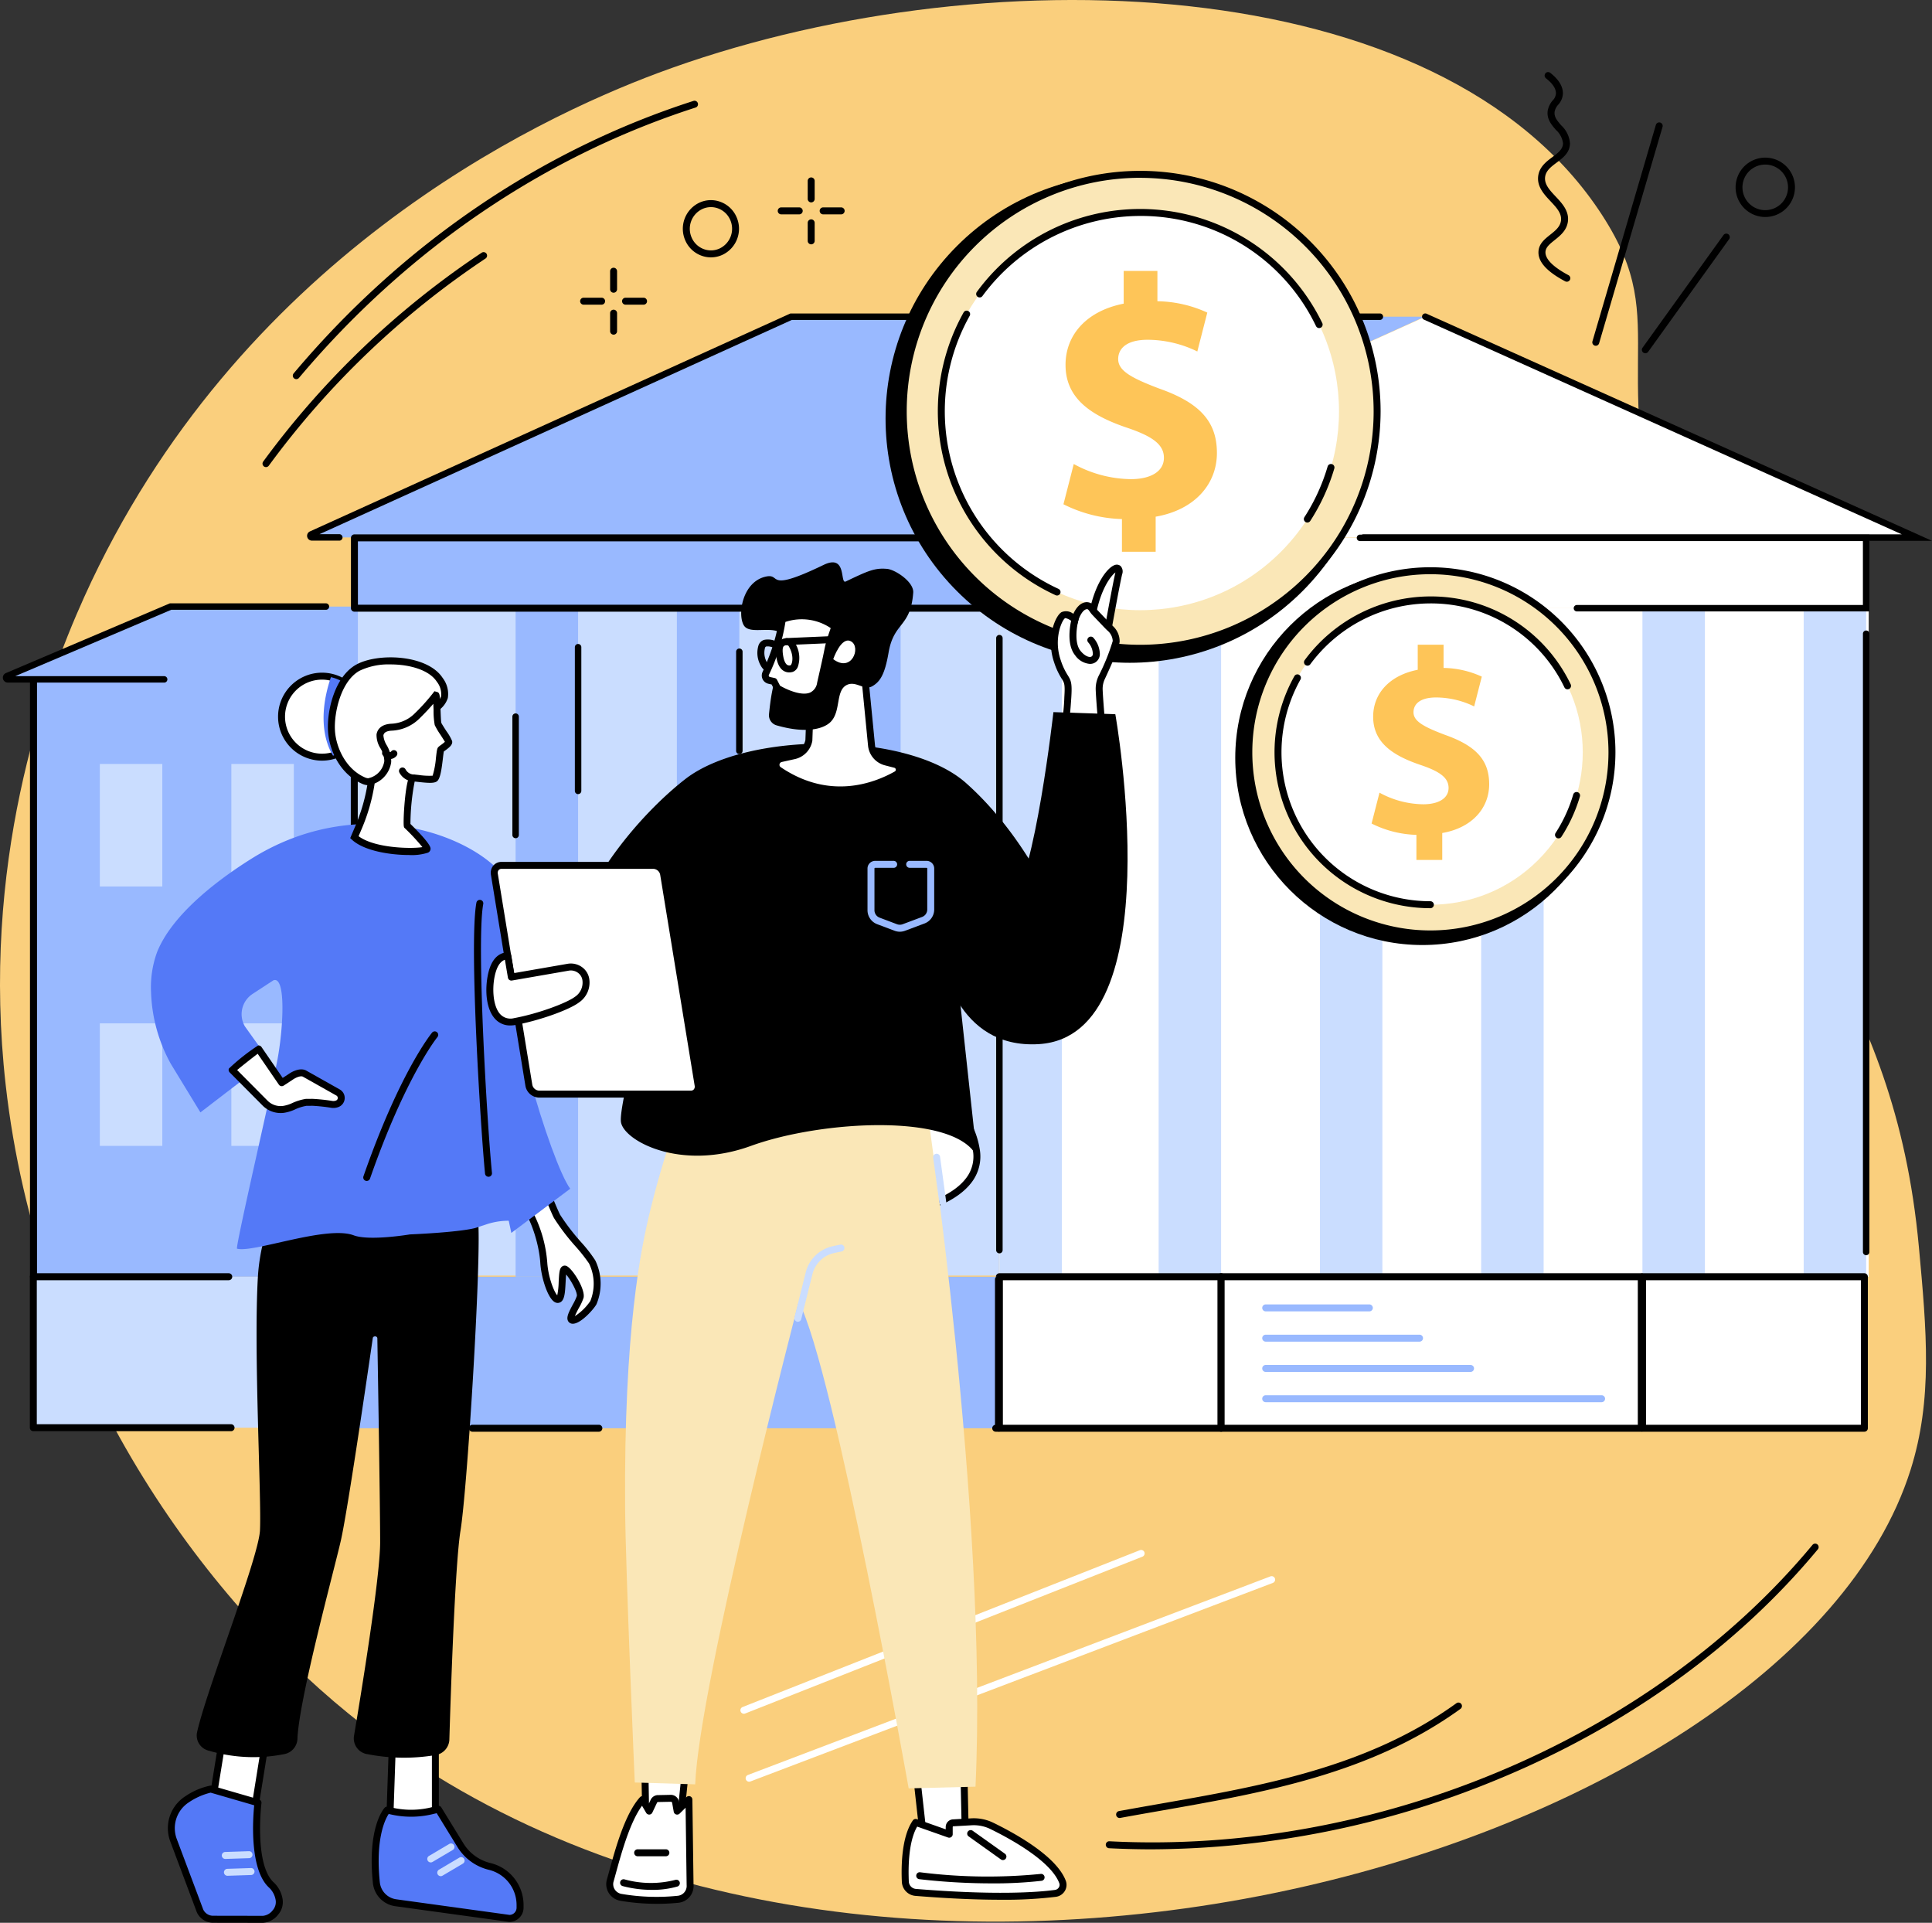 <svg xmlns="http://www.w3.org/2000/svg" width="393.208" height="391.279" viewBox="0 0 393.208 391.279">
  <rect x="0" y="0" width="393.208" height="391.279" fill="#333333" stroke="none"/>
  <g id="Retirement" transform="translate(-1335.421 -187.219)">
    <path id="Trazado_50664" data-name="Trazado 50664" d="M1352.573,308.686c-8.483,18.756-21.039,54.666-15.992,99.329,6.475,57.3,38.531,102.481,69.712,127.867,103.47,84.24,292.885,29.819,317.968-49.534,4.551-14.4,3.271-28.281,1.7-45.367-5.007-54.339-31.382-70.491-49.12-128.188-16.142-52.508-.227-58.416-15.322-81.76-32.745-50.638-127.264-53.19-192.3-28.913C1444.232,211.446,1383.613,240.05,1352.573,308.686Z" fill="#facf7d"/>
    <g id="Grupo_19673" data-name="Grupo 19673" transform="translate(1336 251.009)">
      <path id="Trazado_50665" data-name="Trazado 50665" d="M1349.838,585.315h78.025V449.249h-15.384l-62.641,14.5Z" transform="translate(-1343.609 -389.289)" fill="#99b9ff"/>
      <g id="Grupo_19662" data-name="Grupo 19662" transform="translate(70.814 73.748)">
        <path id="Trazado_50666" data-name="Trazado 50666" d="M1488.091,601.508v0Z" transform="translate(-1487.383 -479.235)" fill="#99b9ff"/>
        <path id="Trazado_50667" data-name="Trazado 50667" d="M1487.3,601.424a.708.708,0,0,1-.708-.708V479.151a.708.708,0,1,1,1.417,0V600.716A.708.708,0,0,1,1487.3,601.424Z" transform="translate(-1486.591 -478.443)"/>
      </g>
      <g id="Grupo_19663" data-name="Grupo 19663" transform="translate(5.522 73.748)">
        <path id="Trazado_50668" data-name="Trazado 50668" d="M1349.839,479.943v0Z" transform="translate(-1349.131 -479.235)" fill="#99b9ff"/>
        <path id="Trazado_50669" data-name="Trazado 50669" d="M1349.047,601.424a.708.708,0,0,1-.708-.708V479.151a.708.708,0,1,1,1.417,0V600.716A.708.708,0,0,1,1349.047,601.424Z" transform="translate(-1348.339 -478.443)"/>
      </g>
      <path id="Trazado_50670" data-name="Trazado 50670" d="M1349.1,601.533a.658.658,0,0,1-.658-.658V479.328a.658.658,0,1,1,1.316,0V600.875A.658.658,0,0,1,1349.1,601.533Z" transform="translate(-1342.873 -404.815)"/>
      <rect id="Rectángulo_4856" data-name="Rectángulo 4856" width="176.922" height="136.065" transform="translate(202.822 59.956)" fill="#fff"/>
      <path id="Trazado_50671" data-name="Trazado 50671" d="M1409.232,463.389h-70.968a.336.336,0,0,1-.131-.645l33.324-14.169,37.774,0Z" transform="translate(-1337.323 -388.932)" fill="#99b9ff"/>
      <path id="Trazado_50672" data-name="Trazado 50672" d="M1369.476,463.311h-31.82a1.007,1.007,0,0,1-.394-1.934l33.386-14.195h.134l31.618,0a.658.658,0,0,1,0,1.316l-31.484,0L1339.171,462h30.305a.658.658,0,1,1,0,1.316Z" transform="translate(-1336.647 -388.197)"/>
      <path id="Trazado_50673" data-name="Trazado 50673" d="M1567.269,323.681h128.94l-99.025,44.911h-127.14a.389.389,0,0,1-.161-.743Z" transform="translate(-1406.839 -323.023)" fill="#99b9ff"/>
      <path id="Trazado_50674" data-name="Trazado 50674" d="M1474.319,368.515h-5.572a.982.982,0,0,1-.406-1.877l97.788-44.35H1686.1a.658.658,0,1,1,0,1.316H1566.414L1470.291,367.2h4.028a.658.658,0,0,1,0,1.316Z" transform="translate(-1405.841 -322.288)"/>
      <path id="Trazado_50675" data-name="Trazado 50675" d="M1739.141,368.63h199.471l-100.044-44.945Z" transform="translate(-1549.054 -323.026)" fill="#fff"/>
      <rect id="Rectángulo_4857" data-name="Rectángulo 4857" width="130.51" height="135.966" transform="translate(72.257 59.812)" fill="#caddff"/>
      <g id="Grupo_19664" data-name="Grupo 19664" transform="translate(202.822 59.956)">
        <rect id="Rectángulo_4858" data-name="Rectángulo 4858" width="12.715" height="136.065" transform="translate(130.873)" fill="#caddff"/>
        <rect id="Rectángulo_4859" data-name="Rectángulo 4859" width="12.715" height="136.065" transform="translate(98.052)" fill="#caddff"/>
        <rect id="Rectángulo_4860" data-name="Rectángulo 4860" width="12.715" height="136.065" transform="translate(65.232)" fill="#caddff"/>
        <rect id="Rectángulo_4861" data-name="Rectángulo 4861" width="12.715" height="136.065" transform="translate(32.411)" fill="#caddff"/>
        <rect id="Rectángulo_4862" data-name="Rectángulo 4862" width="12.715" height="136.065" fill="#caddff"/>
        <rect id="Rectángulo_4863" data-name="Rectángulo 4863" width="12.715" height="136.065" transform="translate(163.693)" fill="#caddff"/>
      </g>
      <g id="Grupo_19665" data-name="Grupo 19665" transform="translate(104.361 59.956)">
        <rect id="Rectángulo_4864" data-name="Rectángulo 4864" width="12.715" height="136.065" transform="translate(65.641)" fill="#99b9ff"/>
        <rect id="Rectángulo_4865" data-name="Rectángulo 4865" width="12.715" height="136.065" transform="translate(32.821)" fill="#99b9ff"/>
        <rect id="Rectángulo_4866" data-name="Rectángulo 4866" width="12.715" height="136.065" fill="#99b9ff"/>
      </g>
      <g id="Grupo_19666" data-name="Grupo 19666" transform="translate(70.847 44.955)">
        <rect id="Rectángulo_4867" data-name="Rectángulo 4867" width="131.211" height="14.315" transform="translate(131.919 15.023) rotate(180)" fill="#99b9ff"/>
        <path id="Trazado_50676" data-name="Trazado 50676" d="M1618.58,433.207h-131.21a.708.708,0,0,1-.708-.708V418.184a.708.708,0,0,1,.708-.708h131.21a.709.709,0,0,1,.708.708V432.5A.709.709,0,0,1,1618.58,433.207Zm-130.5-1.417h129.793v-12.9H1488.078Z" transform="translate(-1486.661 -417.476)"/>
      </g>
      <g id="Grupo_19667" data-name="Grupo 19667" transform="translate(202.114 195.312)">
        <rect id="Rectángulo_4868" data-name="Rectángulo 4868" width="45.126" height="30.829" transform="translate(45.835 31.538) rotate(180)" fill="#fff"/>
        <path id="Trazado_50677" data-name="Trazado 50677" d="M1810.442,768.092h-45.126a.709.709,0,0,1-.708-.708v-30.83a.709.709,0,0,1,.708-.708h45.126a.709.709,0,0,1,.708.708v30.83A.709.709,0,0,1,1810.442,768.092Zm-44.418-1.417h43.709V737.263h-43.709Z" transform="translate(-1764.607 -735.846)"/>
      </g>
      <rect id="Rectángulo_4869" data-name="Rectángulo 4869" width="65.394" height="30.722" transform="translate(6.205 196.021)" fill="#caddff"/>
      <rect id="Rectángulo_4870" data-name="Rectángulo 4870" width="176.464" height="14.315" transform="translate(379.231 59.978) rotate(180)" fill="#fff"/>
      <g id="Grupo_19668" data-name="Grupo 19668" transform="translate(333.008 195.312)">
        <rect id="Rectángulo_4871" data-name="Rectángulo 4871" width="45.148" height="30.829" transform="translate(45.856 31.538) rotate(180)" fill="#fff"/>
        <path id="Trazado_50678" data-name="Trazado 50678" d="M2087.621,768.092h-45.148a.708.708,0,0,1-.708-.708v-30.83a.708.708,0,0,1,.708-.708h45.148a.709.709,0,0,1,.708.708v30.83A.709.709,0,0,1,2087.621,768.092Zm-44.439-1.417h43.731V737.263h-43.731Z" transform="translate(-2041.765 -735.846)"/>
      </g>
      <g id="Grupo_19669" data-name="Grupo 19669" transform="translate(247.24 195.312)">
        <rect id="Rectángulo_4872" data-name="Rectángulo 4872" width="85.511" height="30.829" transform="translate(86.22 31.538) rotate(180)" fill="#fff"/>
        <path id="Trazado_50679" data-name="Trazado 50679" d="M1946.378,768.092h-85.512a.709.709,0,0,1-.708-.708v-30.83a.709.709,0,0,1,.708-.708h85.512a.709.709,0,0,1,.708.708v30.83A.709.709,0,0,1,1946.378,768.092Zm-84.8-1.417h84.095V737.263h-84.095Z" transform="translate(-1860.158 -735.846)"/>
      </g>
      <g id="Grupo_19670" data-name="Grupo 19670" transform="translate(19.74 91.674)">
        <rect id="Rectángulo_4873" data-name="Rectángulo 4873" width="12.715" height="24.933" transform="translate(26.768)" fill="#caddff"/>
        <rect id="Rectángulo_4874" data-name="Rectángulo 4874" width="12.715" height="24.933" transform="translate(26.768 52.782)" fill="#caddff"/>
        <rect id="Rectángulo_4875" data-name="Rectángulo 4875" width="12.715" height="24.933" fill="#caddff"/>
        <rect id="Rectángulo_4876" data-name="Rectángulo 4876" width="12.715" height="24.933" transform="translate(0 52.782)" fill="#caddff"/>
      </g>
      <rect id="Rectángulo_4877" data-name="Rectángulo 4877" width="131.184" height="30.829" transform="translate(71.449 196.021)" fill="#99b9ff"/>
      <g id="Grupo_19671" data-name="Grupo 19671" transform="translate(256.314 201.651)">
        <path id="Trazado_50680" data-name="Trazado 50680" d="M1901.173,750.684h-21.093a.708.708,0,0,1,0-1.417h21.093a.708.708,0,1,1,0,1.417Z" transform="translate(-1879.371 -749.267)" fill="#99b9ff"/>
        <path id="Trazado_50681" data-name="Trazado 50681" d="M1911.387,763.729h-31.308a.708.708,0,0,1,0-1.417h31.308a.708.708,0,0,1,0,1.417Z" transform="translate(-1879.371 -756.151)" fill="#99b9ff"/>
        <path id="Trazado_50682" data-name="Trazado 50682" d="M1921.769,776.774h-41.69a.708.708,0,0,1,0-1.417h41.69a.708.708,0,1,1,0,1.417Z" transform="translate(-1879.371 -763.035)" fill="#99b9ff"/>
        <path id="Trazado_50683" data-name="Trazado 50683" d="M1948.44,789.819h-68.361a.708.708,0,0,1,0-1.417h68.361a.708.708,0,0,1,0,1.417Z" transform="translate(-1879.371 -769.92)" fill="#99b9ff"/>
      </g>
      <g id="Grupo_19672" data-name="Grupo 19672" transform="translate(103.703 64.515)">
        <path id="Trazado_50684" data-name="Trazado 50684" d="M1653.306,488.134a.658.658,0,0,1-.658-.658V467.31a.658.658,0,0,1,1.316,0v20.166A.658.658,0,0,1,1653.306,488.134Z" transform="translate(-1607.112 -462.988)"/>
        <path id="Trazado_50685" data-name="Trazado 50685" d="M1583.811,495.249a.658.658,0,0,1-.658-.658v-29.24a.658.658,0,0,1,1.316,0v29.24A.658.658,0,0,1,1583.811,495.249Z" transform="translate(-1570.438 -461.954)"/>
        <path id="Trazado_50686" data-name="Trazado 50686" d="M1556.888,520.013a.658.658,0,0,1-.658-.658V495.273a.658.658,0,1,1,1.316,0v24.082A.658.658,0,0,1,1556.888,520.013Z" transform="translate(-1556.23 -477.745)"/>
        <path id="Trazado_50687" data-name="Trazado 50687" d="M1765.372,586.643a.658.658,0,0,1-.658-.658V461.451a.658.658,0,0,1,1.316,0V585.985A.658.658,0,0,1,1765.372,586.643Z" transform="translate(-1666.253 -459.896)"/>
        <path id="Trazado_50688" data-name="Trazado 50688" d="M2138.9,586.017a.658.658,0,0,1-.658-.658V459.552a.658.658,0,1,1,1.316,0V585.359A.658.658,0,0,1,2138.9,586.017Z" transform="translate(-1863.374 -458.894)"/>
      </g>
      <path id="Trazado_50689" data-name="Trazado 50689" d="M1389.239,767.985h-40.244a.708.708,0,0,1-.708-.708V736.554a.708.708,0,0,1,.708-.708h39.772a.708.708,0,0,1,0,1.417H1349.7v29.305h39.536a.708.708,0,0,1,0,1.417Z" transform="translate(-1342.789 -540.534)"/>
      <path id="Trazado_50690" data-name="Trazado 50690" d="M1764.278,768.7h-.57a.708.708,0,0,1-.139-1.4v-29.59a.708.708,0,1,1,1.417,0v30.285A.709.709,0,0,1,1764.278,768.7Z" transform="translate(-1561.645 -541.143)"/>
      <path id="Trazado_50691" data-name="Trazado 50691" d="M1563.947,802.542h-25.739a.708.708,0,1,1,0-1.417h25.739a.708.708,0,1,1,0,1.417Z" transform="translate(-1442.643 -574.983)"/>
      <path id="Trazado_50692" data-name="Trazado 50692" d="M2037.975,368.553h-115.71a.658.658,0,1,1,0-1.317h109.569l-97.243-43.686a.658.658,0,1,1,.539-1.2Z" transform="translate(-1645.346 -322.29)"/>
      <path id="Trazado_50693" data-name="Trazado 50693" d="M2024.443,433.213h-59.521a.658.658,0,1,1,0-1.316h58.2v-13H1920.764a.658.658,0,1,1,0-1.316h103.678Z" transform="translate(-1644.554 -372.577)"/>
    </g>
    <g id="Grupo_19677" data-name="Grupo 19677" transform="translate(1495.068 202.115)">
      <g id="Grupo_19674" data-name="Grupo 19674" transform="translate(0 0)">
        <circle id="Elipse_1103" data-name="Elipse 1103" cx="49.696" cy="49.696" r="49.696" transform="translate(0 70.281) rotate(-45)"/>
      </g>
      <g id="Grupo_19675" data-name="Grupo 19675" transform="translate(19.668 16.068)">
        <circle id="Elipse_1104" data-name="Elipse 1104" cx="48.221" cy="48.221" r="48.221" transform="matrix(0.099, -0.995, 0.995, 0.099, 0, 95.973)" fill="#fae7b7"/>
        <path id="Trazado_50694" data-name="Trazado 50694" d="M1772.1,358.7a48.929,48.929,0,1,1,48.93-48.929A48.985,48.985,0,0,1,1772.1,358.7Zm0-96.442a47.513,47.513,0,1,0,47.513,47.513A47.567,47.567,0,0,0,1772.1,262.263Z" transform="translate(-1719.361 -257.038)"/>
      </g>
      <circle id="Elipse_1105" data-name="Elipse 1105" cx="40.467" cy="40.467" r="40.467" transform="translate(15.177 68.806) rotate(-45)" fill="#fff"/>
      <path id="Trazado_50695" data-name="Trazado 50695" d="M1898.019,399.074a.708.708,0,0,1-.594-1.093,39.571,39.571,0,0,0,4.72-10.294.709.709,0,1,1,1.36.4,40.989,40.989,0,0,1-4.89,10.663A.706.706,0,0,1,1898.019,399.074Z" transform="translate(-1791.592 -307.638)"/>
      <path id="Trazado_50696" data-name="Trazado 50696" d="M1825.916,301.5a.708.708,0,0,1-.637-.4,39.506,39.506,0,0,0-35.788-22.417,39.929,39.929,0,0,0-32.085,16.275.709.709,0,1,1-1.143-.838,41.186,41.186,0,0,1,70.29,6.362.709.709,0,0,1-.637,1.018Z" transform="translate(-1717.085 -249.634)"/>
      <path id="Trazado_50697" data-name="Trazado 50697" d="M1763.847,379.04a.711.711,0,0,1-.3-.065,41.2,41.2,0,0,1-18.719-57.542.708.708,0,0,1,1.235.693,39.788,39.788,0,0,0,18.076,55.562.709.709,0,0,1-.3,1.352Z" transform="translate(-1708.357 -272.752)"/>
      <g id="Grupo_19676" data-name="Grupo 19676" transform="translate(56.79 40.235)">
        <path id="Trazado_50698" data-name="Trazado 50698" d="M1805.612,361.1v-6.652a28.177,28.177,0,0,1-11.905-3.011l2.1-8.193a24.729,24.729,0,0,0,11.625,3.081c3.991,0,6.723-1.541,6.723-4.342,0-2.661-2.241-4.342-7.423-6.092-7.493-2.521-12.6-6.022-12.6-12.815,0-6.163,4.342-10.995,11.835-12.465v-6.652h6.863v6.162a25.217,25.217,0,0,1,10.154,2.311l-2.031,7.913a23.224,23.224,0,0,0-10.084-2.381c-4.552,0-6.022,1.961-6.022,3.922,0,2.311,2.451,3.781,8.4,6.022,8.333,2.941,11.695,6.793,11.695,13.1,0,6.233-4.412,11.555-12.465,12.955V361.1Z" transform="translate(-1793.707 -303.953)" fill="#fec558"/>
      </g>
    </g>
    <g id="Grupo_19681" data-name="Grupo 19681" transform="translate(1582.681 296.457)">
      <g id="Grupo_19678" data-name="Grupo 19678" transform="translate(4.144 6.903)">
        <circle id="Elipse_1106" data-name="Elipse 1106" cx="38.084" cy="38.084" r="38.084"/>
      </g>
      <g id="Grupo_19679" data-name="Grupo 19679" transform="translate(6.195 6.195)">
        <circle id="Elipse_1107" data-name="Elipse 1107" cx="36.954" cy="36.954" r="36.954" transform="translate(0.708 0.708)" fill="#fae7b7"/>
        <path id="Trazado_50699" data-name="Trazado 50699" d="M1909.753,506.962a37.662,37.662,0,1,1,37.662-37.662A37.7,37.7,0,0,1,1909.753,506.962Zm0-73.907A36.245,36.245,0,1,0,1946,469.3,36.286,36.286,0,0,0,1909.753,433.055Z" transform="translate(-1872.091 -431.638)"/>
      </g>
      <circle id="Elipse_1108" data-name="Elipse 1108" cx="31.012" cy="31.012" r="31.012" transform="translate(0 43.857) rotate(-45)" fill="#fff"/>
      <path id="Trazado_50700" data-name="Trazado 50700" d="M2006.25,537.9a.709.709,0,0,1-.594-1.093,30.138,30.138,0,0,0,3.6-7.846.709.709,0,0,1,1.36.4,31.54,31.54,0,0,1-3.767,8.214A.707.707,0,0,1,2006.25,537.9Z" transform="translate(-1936.321 -476.534)"/>
      <path id="Trazado_50701" data-name="Trazado 50701" d="M1950.995,463.121a.708.708,0,0,1-.637-.4,30.11,30.11,0,0,0-27.276-17.085,30.433,30.433,0,0,0-24.454,12.4.709.709,0,0,1-1.143-.838,31.857,31.857,0,0,1,25.6-12.983,31.517,31.517,0,0,1,28.551,17.884.708.708,0,0,1-.637,1.018Z" transform="translate(-1879.224 -432.083)"/>
      <path id="Trazado_50702" data-name="Trazado 50702" d="M1916.392,525.376a31.728,31.728,0,0,1-27.679-47.223.708.708,0,1,1,1.235.693,30.312,30.312,0,0,0,26.444,45.113.708.708,0,0,1,0,1.417Z" transform="translate(-1872.535 -449.799)"/>
      <g id="Grupo_19680" data-name="Grupo 19680" transform="translate(31.89 21.962)">
        <path id="Trazado_50703" data-name="Trazado 50703" d="M1935.62,508.814v-5.1a21.587,21.587,0,0,1-9.123-2.308l1.609-6.278a18.954,18.954,0,0,0,8.908,2.361c3.059,0,5.152-1.181,5.152-3.327,0-2.039-1.717-3.327-5.688-4.669-5.742-1.932-9.66-4.615-9.66-9.82,0-4.723,3.328-8.425,9.07-9.552v-5.1h5.259v4.722a19.325,19.325,0,0,1,7.782,1.771l-1.557,6.064a17.8,17.8,0,0,0-7.728-1.824c-3.488,0-4.615,1.5-4.615,3.005,0,1.771,1.878,2.9,6.44,4.615,6.386,2.254,8.962,5.206,8.962,10.035,0,4.776-3.381,8.855-9.552,9.928v5.474Z" transform="translate(-1926.497 -465.023)" fill="#fec558"/>
      </g>
    </g>
    <g id="Grupo_19703" data-name="Grupo 19703" transform="translate(1366.154 320.989)">
      <g id="Grupo_19683" data-name="Grupo 19683" transform="translate(62.624 53.005)">
        <g id="Grupo_19682" data-name="Grupo 19682" transform="translate(13.217 55.824)">
          <path id="Trazado_50704" data-name="Trazado 50704" d="M1575.817,715.89c-.7-1.392-5.865-6.824-7.144-9.263-.334-.638-.994-2.2-1.839-4.226-1.438.956-2.862,1.9-4.254,2.853,1.16,1.365,3.1,6.3,3.392,10.811.239,3.655,2,8.015,3.049,7.4s.348-6.534,1.307-6.1,3.4,4.356,3.049,5.663-2.614,4.356-1.655,4.7,3.765-2.45,4.356-3.572A10.06,10.06,0,0,0,1575.817,715.89Z" transform="translate(-1561.873 -701.693)" fill="#fff"/>
          <path id="Trazado_50705" data-name="Trazado 50705" d="M1571.087,727.678a1.161,1.161,0,0,1-.4-.067,1.035,1.035,0,0,1-.622-.609c-.28-.733.207-1.707,1.024-3.236a10.865,10.865,0,0,0,.81-1.708c.194-.728-1.23-3.327-2.167-4.4-.053.468-.084,1.1-.109,1.574-.112,2.2-.221,3.579-1.039,4.056a1.162,1.162,0,0,1-1.151,0c-1.425-.758-2.762-4.907-2.962-7.971-.281-4.3-2.127-9.105-3.225-10.4a.708.708,0,0,1,.138-1.042c1.184-.815,2.415-1.632,3.606-2.422l.657-.437a.709.709,0,0,1,1.046.317c.729,1.751,1.47,3.516,1.812,4.17a44.811,44.811,0,0,0,4.268,5.57,29.111,29.111,0,0,1,2.881,3.7h0a10.836,10.836,0,0,1,.255,8.924C1575.439,724.6,1572.775,727.678,1571.087,727.678Zm-1.647-11.83a.939.939,0,0,1,.389.086c1.243.565,3.886,4.82,3.44,6.49a11.083,11.083,0,0,1-.929,2.011,17.532,17.532,0,0,0-.83,1.692,10.924,10.924,0,0,0,3.149-3.083,9.423,9.423,0,0,0-.267-7.628h0a33.794,33.794,0,0,0-2.7-3.429,44.247,44.247,0,0,1-4.438-5.824c-.293-.56-.791-1.714-1.534-3.489-.97.644-1.966,1.305-2.938,1.967a26.524,26.524,0,0,1,3.106,10.585c.194,2.968,1.359,5.937,2.032,6.666a15.394,15.394,0,0,0,.291-2.73c.1-1.943.167-2.817.77-3.184A.876.876,0,0,1,1569.441,715.848Zm-1.622,6.26Z" transform="translate(-1561.081 -700.901)"/>
        </g>
        <path id="Trazado_50706" data-name="Trazado 50706" d="M1533.1,595.948c0,.675,10.706,50.867,10.706,50.867l11.984-8.988c-3.864-5.264-14.081-38.349-13.782-55.127Z" transform="translate(-1533.096 -582.699)" fill="#5479f7"/>
      </g>
      <g id="Grupo_19692" data-name="Grupo 19692" transform="translate(3.434 91.747)">
        <g id="Grupo_19687" data-name="Grupo 19687" transform="translate(0 127.635)">
          <g id="Grupo_19684" data-name="Grupo 19684" transform="translate(8.279)">
            <path id="Trazado_50707" data-name="Trazado 50707" d="M1428.939,936.489l-2.144,13.227s4.979,2.328,8.7.921l2.274-14.137Z" transform="translate(-1426.087 -935.781)" fill="#fff"/>
            <path id="Trazado_50708" data-name="Trazado 50708" d="M1431.981,951.007a16.691,16.691,0,0,1-6.278-1.44.708.708,0,0,1-.4-.755l2.144-13.227a.708.708,0,0,1,.7-.6h0l8.832.011a.708.708,0,0,1,.7.821l-2.274,14.137a.709.709,0,0,1-.449.55A8.417,8.417,0,0,1,1431.981,951.007Zm-5.189-2.519c1.238.489,4.588,1.625,7.281.824l2.074-12.9-7.4-.01Z" transform="translate(-1425.295 -934.989)"/>
          </g>
          <g id="Grupo_19686" data-name="Grupo 19686" transform="translate(0 10.204)">
            <g id="Grupo_19685" data-name="Grupo 19685">
              <path id="Trazado_50709" data-name="Trazado 50709" d="M1417.293,958.094a13.279,13.279,0,0,0-4.9,2.128l-.086.056a6.943,6.943,0,0,0-2.6,8.234l5.39,14.366a2.928,2.928,0,0,0,2.767,1.706l10.048.017a3.668,3.668,0,0,0,3.286-4.006,5.289,5.289,0,0,0-1.525-2.928c-4.383-3.9-2.779-16.789-2.779-16.789Z" transform="translate(-1408.55 -957.386)" fill="#5479f7"/>
              <path id="Trazado_50710" data-name="Trazado 50710" d="M1427.149,984.517l-10.075-.017a3.617,3.617,0,0,1-3.41-2.12c-.007-.015-.013-.031-.019-.046l-5.39-14.366a7.7,7.7,0,0,1,2.876-9.073l.091-.059a13.9,13.9,0,0,1,5.195-2.236.7.7,0,0,1,.289.022l9.6,2.784a.709.709,0,0,1,.506.767c-.016.126-1.508,12.569,2.546,16.172a5.911,5.911,0,0,1,1.748,3.313,3.889,3.889,0,0,1-.861,3.153A4.254,4.254,0,0,1,1427.149,984.517Zm-10.1-1.433,10.075.017a2.869,2.869,0,0,0,2-1.163,2.52,2.52,0,0,0,.588-1.99,4.541,4.541,0,0,0-1.3-2.543c-4.1-3.642-3.342-14.141-3.077-16.8l-8.866-2.572a13.614,13.614,0,0,0-4.477,2l-.079.052a6.269,6.269,0,0,0-2.332,7.394l5.381,14.341A2.226,2.226,0,0,0,1417.05,983.084Z" transform="translate(-1407.766 -956.594)"/>
            </g>
            <path id="Trazado_50711" data-name="Trazado 50711" d="M1431.741,986.44a.708.708,0,0,1-.023-1.416l4.819-.158a.7.7,0,0,1,.731.685.709.709,0,0,1-.684.732l-4.82.158Z" transform="translate(-1420.045 -971.513)" fill="#caddff"/>
            <path id="Trazado_50712" data-name="Trazado 50712" d="M1432.669,993.7a.708.708,0,0,1-.023-1.416l4.819-.158a.709.709,0,0,1,.047,1.416l-4.82.158Z" transform="translate(-1420.535 -975.344)" fill="#caddff"/>
          </g>
        </g>
        <g id="Grupo_19691" data-name="Grupo 19691" transform="translate(41.483 128.83)">
          <g id="Grupo_19688" data-name="Grupo 19688" transform="translate(3.016)">
            <path id="Trazado_50713" data-name="Trazado 50713" d="M1503.933,939.911l-.445,13.124s5.672,1.668,9.232-.111v-13.9Z" transform="translate(-1502.78 -938.312)" fill="#fff"/>
            <path id="Trazado_50714" data-name="Trazado 50714" d="M1507.76,953.662a20.725,20.725,0,0,1-5.264-.74.709.709,0,0,1-.508-.7l.445-13.124a.709.709,0,0,1,.637-.681l8.787-.89a.709.709,0,0,1,.78.705v13.9a.709.709,0,0,1-.392.634A10.146,10.146,0,0,1,1507.76,953.662Zm-4.336-1.963c1.374.327,5.14,1.056,7.8-.024V939.012l-7.391.749Z" transform="translate(-1501.988 -937.52)"/>
          </g>
          <g id="Grupo_19690" data-name="Grupo 19690" transform="translate(0 13.112)">
            <g id="Grupo_19689" data-name="Grupo 19689">
              <path id="Trazado_50715" data-name="Trazado 50715" d="M1499.55,966.964s-3.365,3.608-2.205,14.765a4.606,4.606,0,0,0,3.948,4.089L1524.414,989a2.175,2.175,0,0,0,2.175-2.174v-.49a8.1,8.1,0,0,0-6.015-7.866l-.176-.044a9.686,9.686,0,0,1-5.917-4.277l-4.524-7.367-1.417.34a17.912,17.912,0,0,1-8.316-.017Z" transform="translate(-1496.394 -966.075)" fill="#5479f7"/>
              <path id="Trazado_50716" data-name="Trazado 50716" d="M1523.623,988.919a.659.659,0,0,1-.1-.007l-23.121-3.185a5.3,5.3,0,0,1-4.556-4.717c-1.18-11.348,2.246-15.165,2.392-15.322a.707.707,0,0,1,.666-.21l.672.143a17.255,17.255,0,0,0,8,.022L1509,965.3a.709.709,0,0,1,.769.318l4.525,7.367a8.926,8.926,0,0,0,5.483,3.961l.184.046a8.786,8.786,0,0,1,6.546,8.551v.49A2.886,2.886,0,0,1,1523.623,988.919Zm-24.566-21.96c-.7,1.065-2.723,5.015-1.8,13.9a3.887,3.887,0,0,0,3.34,3.46l23.068,3.178a1.468,1.468,0,0,0,1.422-1.465v-.49a7.37,7.37,0,0,0-5.483-7.179l-.168-.043a10.341,10.341,0,0,1-6.35-4.591l-4.258-6.932-.917.22a18.635,18.635,0,0,1-8.642-.016Z" transform="translate(-1495.602 -965.283)"/>
            </g>
            <path id="Trazado_50717" data-name="Trazado 50717" d="M1520.26,985.381a.708.708,0,0,1-.361-1.318l4.149-2.456a.709.709,0,0,1,.722,1.219l-4.15,2.456A.706.706,0,0,1,1520.26,985.381Z" transform="translate(-1508.241 -973.846)" fill="#caddff"/>
            <path id="Trazado_50718" data-name="Trazado 50718" d="M1524.563,991.3a.709.709,0,0,1-.362-1.318l4.15-2.456a.708.708,0,1,1,.722,1.219l-4.149,2.456A.706.706,0,0,1,1524.563,991.3Z" transform="translate(-1510.512 -976.968)" fill="#caddff"/>
          </g>
        </g>
        <path id="Trazado_50719" data-name="Trazado 50719" d="M1445.2,668.712c-1.128,1.8-11.683,15.048-12.573,30.358s.757,44.856.424,51.571c-.28,5.627-11.019,32.793-12.829,41.2a3.186,3.186,0,0,0,2.451,3.637,32.015,32.015,0,0,0,15.24.706,3.3,3.3,0,0,0,2.76-3.011c.255-7.96,7.419-34.246,8.829-40.415,1.272-5.563,4.871-29.958,6.509-41.241.073-.5.921-.464.93.043.186,11.106.569,34.851.569,41.489,0,7.208-3.946,31.256-5.344,39.545a3.254,3.254,0,0,0,2.855,3.6,38.525,38.525,0,0,0,13.742.17,3.318,3.318,0,0,0,2.829-3.034c.246-8.23,1.137-35.689,2.268-42.615,1.335-8.174,4-50.8,3.671-61.6s-6.674-23.063-6.674-23.063S1449.579,661.737,1445.2,668.712Z" transform="translate(-1414.308 -664.732)"/>
      </g>
      <g id="Grupo_19693" data-name="Grupo 19693" transform="translate(0 33.894)">
        <path id="Trazado_50720" data-name="Trazado 50720" d="M1400.509,576.559a20.878,20.878,0,0,1,1.224-8.244c2.872-7.193,11.3-14.039,19.135-18.96,20.456-12.852,42.428-5.973,50.437,2.344,3.006,3.122-.159,31.511-2.382,28.786a55.931,55.931,0,0,0-.382,7.052c.039,3.5.1,6.657.354,9.377.667,7.192,5.11,20.806,6.092,26.061.016.087-.136.1-.374.076a14.073,14.073,0,0,0-5.907.685l-2.269.742c-3.669.908-13.245,1.286-13.245,1.286s-8.234,1.388-11.444.185c-5.555-2.081-20.427,3.63-23.743,2.722-.43-.118,7.234-33.015,8.259-38.652,1.2-6.583,1.693-16.856-.84-15.972l-4.334,2.831a4.932,4.932,0,0,0-1.477,6.565l4.869,6.808-13.93,10.683-6.022-9.875A32.179,32.179,0,0,1,1400.509,576.559Z" transform="translate(-1400.496 -542.232)" fill="#5479f7"/>
        <path id="Trazado_50721" data-name="Trazado 50721" d="M1492.669,662.059a.709.709,0,0,1-.669-.942c7.337-21.049,13.7-28.913,13.964-29.237a.708.708,0,0,1,1.094.9c-.064.078-6.482,8.038-13.72,28.8A.708.708,0,0,1,1492.669,662.059Z" transform="translate(-1448.764 -589.406)"/>
        <path id="Trazado_50722" data-name="Trazado 50722" d="M1542.626,631.3a.709.709,0,0,1-.7-.638c-.871-8.715-3.287-47-1.757-55.134a.708.708,0,1,1,1.392.262c-1.411,7.508.763,44.6,1.775,54.731a.709.709,0,0,1-.634.775C1542.673,631.3,1542.649,631.3,1542.626,631.3Z" transform="translate(-1473.941 -559.498)"/>
      </g>
      <g id="Grupo_19694" data-name="Grupo 19694" transform="translate(15.798 78.975)">
        <path id="Trazado_50723" data-name="Trazado 50723" d="M1457.008,648.052a1.273,1.273,0,0,1-.215,2.315,2.17,2.17,0,0,1-.994.112c-1.562-.214-3.349-.434-4.01-.428l-1.291.012a10.046,10.046,0,0,0-2.4.728,7.85,7.85,0,0,1-1.98.66,4.461,4.461,0,0,1-3.916-1.189l-6.76-6.808c-.069-.082,5.327-4.352,5.39-4.266l4.713,6.87,1.733-1.131c.845-.6,2.125-1.156,2.917-.712Z" transform="translate(-1434.737 -638.48)" fill="#fff"/>
        <path id="Trazado_50724" data-name="Trazado 50724" d="M1444.523,651.444a5.2,5.2,0,0,1-3.6-1.463l-6.771-6.818c-.013-.014-.026-.028-.039-.043a.718.718,0,0,1-.118-.72,41.474,41.474,0,0,1,5.957-4.706.718.718,0,0,1,.669.292l4.329,6.311,1.154-.752c1.044-.744,2.569-1.343,3.65-.737l6.811,3.836h0a1.981,1.981,0,0,1-.335,3.6,2.86,2.86,0,0,1-1.317.144,35.73,35.73,0,0,0-3.908-.422l-1.231.011a9.289,9.289,0,0,0-2.153.657,8.618,8.618,0,0,1-2.16.721A5.068,5.068,0,0,1,1444.523,651.444Zm-8.846-8.755,6.239,6.284a3.746,3.746,0,0,0,3.282.992,7.16,7.16,0,0,0,1.8-.6,10.724,10.724,0,0,1,2.591-.791.706.706,0,0,1,.113-.01l1.291-.012a38.688,38.688,0,0,1,4.113.435,1.462,1.462,0,0,0,.67-.082.545.545,0,0,0,.38-.481.556.556,0,0,0-.285-.545l-6.81-3.836c-.386-.216-1.315.072-2.158.672l-1.757,1.147a.708.708,0,0,1-.971-.193l-4.314-6.288C1438.85,640.136,1436.664,641.865,1435.677,642.689Z" transform="translate(-1433.946 -637.689)"/>
      </g>
      <g id="Grupo_19702" data-name="Grupo 19702" transform="translate(25.857)">
        <g id="Grupo_19699" data-name="Grupo 19699">
          <g id="Grupo_19697" data-name="Grupo 19697" transform="translate(0 3.116)">
            <g id="Grupo_19695" data-name="Grupo 19695">
              <circle id="Elipse_1109" data-name="Elipse 1109" cx="8.243" cy="8.243" r="8.243" transform="translate(0.709 0.708)" fill="#fff"/>
              <path id="Trazado_50725" data-name="Trazado 50725" d="M1464.2,494.964a8.951,8.951,0,1,1,8.951-8.951A8.961,8.961,0,0,1,1464.2,494.964Zm0-16.486a7.534,7.534,0,1,0,7.534,7.534A7.543,7.543,0,0,0,1464.2,478.479Z" transform="translate(-1455.246 -477.062)"/>
            </g>
            <g id="Grupo_19696" data-name="Grupo 19696" transform="translate(9.265 0.91)">
              <path id="Trazado_50726" data-name="Trazado 50726" d="M1482.793,487.03a8.245,8.245,0,0,1-6.007,7.934c-1.067-1.7-3.492-6.929-.426-15.975A8.244,8.244,0,0,1,1482.793,487.03Z" transform="translate(-1474.864 -478.989)" fill="#5479f7"/>
            </g>
          </g>
          <g id="Grupo_19698" data-name="Grupo 19698" transform="translate(10.143)">
            <path id="Trazado_50727" data-name="Trazado 50727" d="M1498.524,482.14c.742-.6,4.6-1.893,1.761-6.289s-12.611-4.788-16.723-2.448-5.53,9.04-5.318,12.762,2.34,8.4,6.594,10.21C1489.838,498.5,1496.5,483.771,1498.524,482.14Z" transform="translate(-1477.515 -471.268)" fill="#fff"/>
            <path id="Trazado_50728" data-name="Trazado 50728" d="M1485.084,496.494a3.33,3.33,0,0,1-1.315-.271c-4.535-1.927-6.8-6.824-7.024-10.821-.234-4.1,1.371-10.97,5.674-13.418,4.385-2.5,14.571-2.123,17.669,2.68a5.34,5.34,0,0,1,1.046,4.074,4.9,4.9,0,0,1-2.575,2.911c-.157.093-.319.188-.383.239h0a23.981,23.981,0,0,0-2.555,3.713C1492.708,490.274,1488.829,496.494,1485.084,496.494Zm4.393-24.593a13.675,13.675,0,0,0-6.357,1.314c-3.734,2.125-5.168,8.48-4.96,12.106.2,3.445,2.21,7.918,6.164,9.6,3.019,1.285,7.449-5.822,10.1-10.067a20.348,20.348,0,0,1,2.868-4.066h0a4.689,4.689,0,0,1,.55-.357,3.61,3.61,0,0,0,1.918-2.017,4.04,4.04,0,0,0-.858-2.981C1497.317,472.98,1493.266,471.9,1489.477,471.9Z" transform="translate(-1476.723 -470.465)"/>
          </g>
        </g>
        <g id="Grupo_19701" data-name="Grupo 19701" transform="translate(14.687 6.892)">
          <g id="Grupo_19700" data-name="Grupo 19700">
            <path id="Trazado_50729" data-name="Trazado 50729" d="M1504.693,486.787c.275-.361.255,5.232.468,5.817s2.074,3.222,2.18,3.647-1.327,1.286-1.593,1.551-.43,4.913-1.174,5.87c-.454.585-4.4-.187-4.612-.042-.532.372-1.384,8.52-1.065,9.69,0,0,3.935,3.829,4.041,4.68s-10.971,1.173-14.8-2.337l.891-2.1a37.18,37.18,0,0,0,2.528-8.918c.041-.271.061-.424.061-.424a4.906,4.906,0,0,0,3.312-3.942c.251-1.853-1.817-4.025-1.583-5.43.193-1.158,1.276-1.517,2.367-1.573a7.815,7.815,0,0,0,5.086-2.183A41.637,41.637,0,0,0,1504.693,486.787Z" transform="translate(-1487.291 -485.962)" fill="#fff"/>
            <path id="Trazado_50730" data-name="Trazado 50730" d="M1498.337,518.388c-3.757,0-9.112-.8-11.625-3.1l-.369-.338,1.086-2.564a36.529,36.529,0,0,0,2.48-8.749c.039-.259.059-.407.06-.41l.06-.459.445-.129a4.167,4.167,0,0,0,2.808-3.356,5.344,5.344,0,0,0-.8-2.642,5.025,5.025,0,0,1-.78-2.809c.126-.757.687-2.044,3.029-2.164a7.117,7.117,0,0,0,4.627-1.982,39.965,39.965,0,0,0,3.824-4.227h0l.3-.4.506.134c.605.192.618.52.739,3.667.038,1,.09,2.359.158,2.622.073.2.657,1.105,1.044,1.706a10.008,10.008,0,0,1,1.15,1.99c.193.771-.636,1.378-1.437,1.964-.078.057-.173.126-.245.181-.056.272-.13.894-.19,1.409-.25,2.11-.483,3.778-1.023,4.473-.49.63-1.659.574-4.027.308-.229-.026-.49-.055-.694-.074a45.776,45.776,0,0,0-.861,8.629c1.842,1.8,3.979,4.062,4.089,4.943a.876.876,0,0,1-.533.9A10.57,10.57,0,0,1,1498.337,518.388Zm-10.289-3.835c3.287,2.482,10.878,2.594,12.988,2.226a43.31,43.31,0,0,0-3.58-3.853l-.138-.135-.051-.187c-.217-.8.261-9.7,1.342-10.457.29-.2.562-.172,1.709-.043a14.243,14.243,0,0,0,2.8.144,17.284,17.284,0,0,0,.68-3.683c.184-1.561.233-1.9.5-2.166a4.586,4.586,0,0,1,.507-.4,8.756,8.756,0,0,0,.81-.646c-.183-.317-.59-.95-.879-1.4a15.01,15.01,0,0,1-1.191-2.01,15.6,15.6,0,0,1-.235-3.029c-.015-.391-.033-.861-.054-1.3-.828.968-1.8,2-2.91,3.084a8.535,8.535,0,0,1-5.546,2.384c-1.554.08-1.667.759-1.7.982a4.515,4.515,0,0,0,.659,1.961,6.35,6.35,0,0,1,.927,3.447,5.51,5.51,0,0,1-3.373,4.361l0,.015a37.927,37.927,0,0,1-2.576,9.088Z" transform="translate(-1486.344 -485.058)"/>
          </g>
          <path id="Trazado_50731" data-name="Trazado 50731" d="M1501.7,512.147a1.945,1.945,0,0,1-1.445-.732.708.708,0,0,1,1.047-.955c.187.2.319.271.4.27a.4.4,0,0,0,.2-.12.708.708,0,0,1,1.138.844,1.788,1.788,0,0,1-1.269.691Z" transform="translate(-1493.585 -498.342)"/>
          <path id="Trazado_50732" data-name="Trazado 50732" d="M1510.3,520.747a.747.747,0,0,1-.085,0,3.388,3.388,0,0,1-2.762-1.8.708.708,0,0,1,1.255-.656,2,2,0,0,0,1.674,1.054.708.708,0,0,1-.083,1.412Z" transform="translate(-1497.444 -502.391)"/>
        </g>
      </g>
    </g>
    <g id="Grupo_19713" data-name="Grupo 19713" transform="translate(1388.849 201.887)">
      <g id="Grupo_19704" data-name="Grupo 19704" transform="translate(259.595)">
        <path id="Trazado_50733" data-name="Trazado 50733" d="M2022.325,285.42a.717.717,0,0,1-.2-.029.708.708,0,0,1-.48-.879l12.907-44.035a.708.708,0,0,1,1.36.4L2023,284.91A.709.709,0,0,1,2022.325,285.42Z" transform="translate(-2010.567 -229.724)"/>
        <path id="Trazado_50734" data-name="Trazado 50734" d="M2043.681,312.226a.709.709,0,0,1-.575-1.122l16.476-22.928a.708.708,0,1,1,1.15.827l-16.476,22.928A.707.707,0,0,1,2043.681,312.226Z" transform="translate(-2021.837 -255.009)"/>
        <path id="Trazado_50735" data-name="Trazado 50735" d="M2089.418,267.216a6.04,6.04,0,1,1,2.775-.68A6.047,6.047,0,0,1,2089.418,267.216Zm-.016-10.668a4.637,4.637,0,1,0,1.4.217A4.6,4.6,0,0,0,2089.4,256.548Z" transform="translate(-2043.155 -237.726)"/>
        <path id="Trazado_50736" data-name="Trazado 50736" d="M2004.075,260.938a.706.706,0,0,1-.332-.083c-3.72-1.979-5.5-3.938-5.432-5.988.052-1.634,1.244-2.584,2.4-3.5,1.037-.826,2.016-1.607,2.182-2.847.2-1.485-.929-2.686-2.126-3.957-1.3-1.383-2.776-2.951-2.514-5.1.233-1.9,1.656-2.964,2.91-3.9,1.145-.856,2.135-1.595,2.143-2.8a4.364,4.364,0,0,0-1.443-2.719c-.919-1.065-1.959-2.273-1.649-4.018a4.316,4.316,0,0,1,1-1.984,2.234,2.234,0,0,0,.653-1.408c.025-.974-.658-2.014-2.03-3.09a.708.708,0,0,1,.874-1.115c1.743,1.368,2.608,2.794,2.573,4.24a3.553,3.553,0,0,1-.953,2.244,2.971,2.971,0,0,0-.719,1.36c-.193,1.082.512,1.9,1.327,2.845a5.558,5.558,0,0,1,1.787,3.654c-.014,1.91-1.447,2.981-2.712,3.926-1.128.843-2.192,1.638-2.351,2.938-.182,1.485.945,2.683,2.138,3.952,1.307,1.389,2.788,2.963,2.5,5.117-.243,1.8-1.55,2.846-2.7,3.766-.984.784-1.833,1.462-1.865,2.44-.044,1.417,1.575,3.04,4.682,4.693a.708.708,0,0,1-.333,1.334Z" transform="translate(-1998.22 -218.278)"/>
      </g>
      <g id="Grupo_19707" data-name="Grupo 19707" transform="translate(171.626 299.413)">
        <g id="Grupo_19705" data-name="Grupo 19705">
          <path id="Trazado_50737" data-name="Trazado 50737" d="M1821.31,914.507q-4.36,0-8.684-.223a.708.708,0,0,1-.671-.744.7.7,0,0,1,.744-.671c54.235,2.808,110.4-20.883,143.118-60.352a.709.709,0,0,1,1.091.9c-16.557,19.974-39.258,36.242-65.649,47.045A185.818,185.818,0,0,1,1821.31,914.507Z" transform="translate(-1811.954 -852.26)"/>
        </g>
        <g id="Grupo_19706" data-name="Grupo 19706" transform="translate(2.096 32.378)">
          <path id="Trazado_50738" data-name="Trazado 50738" d="M1817.1,944.31a.709.709,0,0,1-.127-1.405c2.747-.5,5.542-.993,8.246-1.467,20.838-3.653,42.384-7.43,60.44-20.485a.708.708,0,1,1,.83,1.148c-18.32,13.246-40.03,17.052-61.025,20.733-2.7.473-5.494.963-8.235,1.465A.7.7,0,0,1,1817.1,944.31Z" transform="translate(-1816.391 -920.818)"/>
        </g>
      </g>
      <g id="Grupo_19708" data-name="Grupo 19708" transform="translate(0 5.834)">
        <path id="Trazado_50739" data-name="Trazado 50739" d="M1449.257,339.612a.709.709,0,0,1-.569-1.129,176.051,176.051,0,0,1,44.467-42.5.708.708,0,1,1,.782,1.181,174.641,174.641,0,0,0-44.109,42.157A.707.707,0,0,1,1449.257,339.612Z" transform="translate(-1448.549 -265.059)"/>
        <path id="Trazado_50740" data-name="Trazado 50740" d="M1462.316,287.285a.708.708,0,0,1-.542-1.164c22.094-26.27,50.233-45.446,81.374-55.455a.708.708,0,1,1,.434,1.349c-30.887,9.928-58.8,28.953-80.723,55.018A.707.707,0,0,1,1462.316,287.285Z" transform="translate(-1455.441 -230.632)"/>
      </g>
      <g id="Grupo_19711" data-name="Grupo 19711" transform="translate(64.644 21.438)">
        <g id="Grupo_19709" data-name="Grupo 19709" transform="translate(0 18.378)">
          <path id="Trazado_50741" data-name="Trazado 50741" d="M1599.052,307.666a.709.709,0,0,1-.708-.708v-3.664a.708.708,0,1,1,1.417,0v3.664A.708.708,0,0,1,1599.052,307.666Z" transform="translate(-1592.244 -302.585)"/>
          <path id="Trazado_50742" data-name="Trazado 50742" d="M1599.052,325.738a.709.709,0,0,1-.708-.708v-3.664a.708.708,0,1,1,1.417,0v3.664A.708.708,0,0,1,1599.052,325.738Z" transform="translate(-1592.244 -312.122)"/>
          <path id="Trazado_50743" data-name="Trazado 50743" d="M1589.8,316.917h-3.664a.708.708,0,1,1,0-1.417h3.664a.708.708,0,1,1,0,1.417Z" transform="translate(-1585.428 -309.401)"/>
          <path id="Trazado_50744" data-name="Trazado 50744" d="M1607.872,316.917h-3.664a.708.708,0,1,1,0-1.417h3.664a.708.708,0,1,1,0,1.417Z" transform="translate(-1594.965 -309.401)"/>
        </g>
        <g id="Grupo_19710" data-name="Grupo 19710" transform="translate(40.217)">
          <path id="Trazado_50745" data-name="Trazado 50745" d="M1684.208,268.751a.708.708,0,0,1-.708-.708v-3.663a.708.708,0,0,1,1.417,0v3.663A.708.708,0,0,1,1684.208,268.751Z" transform="translate(-1677.401 -263.671)"/>
          <path id="Trazado_50746" data-name="Trazado 50746" d="M1684.208,286.823a.708.708,0,0,1-.708-.708V282.45a.708.708,0,1,1,1.417,0v3.664A.708.708,0,0,1,1684.208,286.823Z" transform="translate(-1677.401 -273.208)"/>
          <path id="Trazado_50747" data-name="Trazado 50747" d="M1674.957,278h-3.664a.708.708,0,1,1,0-1.417h3.664a.708.708,0,1,1,0,1.417Z" transform="translate(-1670.585 -270.486)"/>
          <path id="Trazado_50748" data-name="Trazado 50748" d="M1693.029,278h-3.664a.708.708,0,1,1,0-1.417h3.664a.708.708,0,1,1,0,1.417Z" transform="translate(-1680.122 -270.486)"/>
        </g>
        <path id="Trazado_50749" data-name="Trazado 50749" d="M1635.414,285.107a5.624,5.624,0,0,1-2.041-.386,5.722,5.722,0,0,1-3.2-3.1,5.869,5.869,0,0,1,2.926-7.662h0a5.588,5.588,0,0,1,4.346-.112,5.717,5.717,0,0,1,3.194,3.1,5.867,5.867,0,0,1-2.926,7.661A5.617,5.617,0,0,1,1635.414,285.107Zm-1.729-9.851a4.445,4.445,0,0,0-2.206,5.808,4.314,4.314,0,0,0,2.407,2.336,4.183,4.183,0,0,0,3.253-.084,4.445,4.445,0,0,0,2.206-5.808,4.314,4.314,0,0,0-2.407-2.336,4.182,4.182,0,0,0-3.253.084Z" transform="translate(-1608.79 -268.84)"/>
      </g>
      <g id="Grupo_19712" data-name="Grupo 19712" transform="translate(97.265 300.741)">
        <path id="Trazado_50750" data-name="Trazado 50750" d="M1657.461,908.175a.709.709,0,0,1-.252-1.371l106.378-40.424a.709.709,0,0,1,.5,1.325l-106.378,40.423A.7.7,0,0,1,1657.461,908.175Z" transform="translate(-1655.688 -861.015)" fill="#fff"/>
        <path id="Trazado_50751" data-name="Trazado 50751" d="M1655.209,888.4a.708.708,0,0,1-.261-1.367l80.847-31.913a.708.708,0,1,1,.52,1.318l-80.847,31.913A.711.711,0,0,1,1655.209,888.4Z" transform="translate(-1654.5 -855.072)" fill="#fff"/>
      </g>
    </g>
    <g id="Grupo_19737" data-name="Grupo 19737" transform="translate(1434.406 301.656)">
      <g id="Grupo_19714" data-name="Grupo 19714" transform="translate(35.201 96.687)">
        <path id="Trazado_50752" data-name="Trazado 50752" d="M1663.891,671.7s22.935-1.627,20.942-13.9-17.716-19.861-28.8-21.859-46.163,10.388-31.447,23.173S1663.891,671.7,1663.891,671.7Z" transform="translate(-1620.331 -635.036)" fill="#fff"/>
        <path id="Trazado_50753" data-name="Trazado 50753" d="M1663.081,671.634c-1.05,0-25.248-.163-39.746-12.759-4.6-4-4.18-7.73-3.017-10.158,4.516-9.426,26.886-15.718,35.054-14.246,10.656,1.92,27.272,9.481,29.377,22.443a8.662,8.662,0,0,1-1.8,7.028c-5.211,6.584-19.2,7.648-19.794,7.691l-.044,0Zm.027-.708h0Zm-10.747-35.277c-9.589,0-27.188,6.211-30.766,13.68-1.382,2.885-.485,5.737,2.669,8.477,14.108,12.257,37.819,12.411,38.809,12.411h.008c.635-.05,14.031-1.176,18.762-7.156a7.206,7.206,0,0,0,1.509-5.92c-1.987-12.236-17.971-19.427-28.23-21.276A15.786,15.786,0,0,0,1652.362,635.648Z" transform="translate(-1619.548 -634.257)"/>
      </g>
      <g id="Grupo_19724" data-name="Grupo 19724" transform="translate(24.401 101.563)">
        <g id="Grupo_19718" data-name="Grupo 19718" transform="translate(0 136.073)">
          <g id="Grupo_19715" data-name="Grupo 19715" transform="translate(7.031)">
            <path id="Trazado_50754" data-name="Trazado 50754" d="M1622.234,934.2l-1.794,17.2-7.072-.127-.3-16.946Z" transform="translate(-1612.36 -933.496)" fill="#fff"/>
            <path id="Trazado_50755" data-name="Trazado 50755" d="M1619.648,951.32h-.013l-7.072-.127a.708.708,0,0,1-.7-.7l-.3-16.946a.709.709,0,0,1,.7-.721l9.165-.126a.7.7,0,0,1,.533.23.708.708,0,0,1,.181.552l-1.794,17.2A.708.708,0,0,1,1619.648,951.32Zm-6.376-1.531,5.739.1,1.644-15.759-7.657.105Z" transform="translate(-1611.568 -932.704)"/>
          </g>
          <g id="Grupo_19717" data-name="Grupo 19717" transform="translate(0 13.159)">
            <g id="Grupo_19716" data-name="Grupo 19716">
              <path id="Trazado_50756" data-name="Trazado 50756" d="M1612.112,982.61a43.194,43.194,0,0,1-11.654-.386,2.715,2.715,0,0,1-2.178-3.409c1.227-4.323,3.237-12.75,6.565-16.477l1.36,2.341.992-2.09a.973.973,0,0,1,.743-.464l2.586-.054a.971.971,0,0,1,1.049.792l.323,1.815,2.4-2.36.233,17.329A2.715,2.715,0,0,1,1612.112,982.61Z" transform="translate(-1597.469 -961.359)" fill="#fff"/>
              <path id="Trazado_50757" data-name="Trazado 50757" d="M1606.943,982.753a44.1,44.1,0,0,1-7.394-.622,3.463,3.463,0,0,1-2.345-1.561,3.4,3.4,0,0,1-.4-2.739c.142-.5.295-1.057.459-1.654,1.277-4.653,3.208-11.684,6.259-15.1a.709.709,0,0,1,1.141.116l.684,1.178.415-.875c.01-.022.022-.043.034-.063a1.689,1.689,0,0,1,1.285-.8l.051,0,2.564-.053a1.685,1.685,0,0,1,1.782,1.377l.087.492,1.445-1.418a.708.708,0,0,1,1.2.5l.232,17.3a3.432,3.432,0,0,1-3.055,3.705h0A42.363,42.363,0,0,1,1606.943,982.753Zm-2.983-19.96c-2.486,3.411-4.178,9.573-5.327,13.757-.165.6-.319,1.162-.462,1.666a1.956,1.956,0,0,0,.231,1.6,2.042,2.042,0,0,0,1.385.92,42.4,42.4,0,0,0,11.46.38h0a2.012,2.012,0,0,0,1.792-2.188c0-.02,0-.041,0-.06l-.21-15.671-1.221,1.2a.709.709,0,0,1-1.194-.382l-.323-1.815a.265.265,0,0,0-.286-.212l-.051,0-2.553.053a.269.269,0,0,0-.172.1l-.971,2.048a.708.708,0,0,1-1.252.052Z" transform="translate(-1596.679 -960.567)"/>
            </g>
            <path id="Trazado_50758" data-name="Trazado 50758" d="M1609.1,999.124a23.283,23.283,0,0,1-5.863-.758.709.709,0,1,1,.357-1.371,20.039,20.039,0,0,0,10.315.1.708.708,0,1,1,.442,1.346A18.181,18.181,0,0,1,1609.1,999.124Z" transform="translate(-1599.858 -979.779)"/>
            <path id="Trazado_50759" data-name="Trazado 50759" d="M1615.165,985.469h-5.748a.708.708,0,1,1,0-1.417h5.748a.708.708,0,0,1,0,1.417Z" transform="translate(-1603.027 -972.961)"/>
          </g>
        </g>
        <g id="Grupo_19722" data-name="Grupo 19722" transform="translate(60.118 135.915)">
          <g id="Grupo_19719" data-name="Grupo 19719" transform="translate(1.558)">
            <path id="Trazado_50760" data-name="Trazado 50760" d="M1728.773,935.566l2.23,20.081,8.524,1.769-.519-23.547Z" transform="translate(-1728.064 -933.161)" fill="#fff"/>
            <path id="Trazado_50761" data-name="Trazado 50761" d="M1738.734,957.333a.743.743,0,0,1-.144-.015l-8.523-1.769a.709.709,0,0,1-.561-.615l-2.23-20.082a.708.708,0,0,1,.588-.777l10.234-1.7a.709.709,0,0,1,.824.683l.519,23.547a.708.708,0,0,1-.708.724Zm-7.876-3.066,7.148,1.483-.481-21.839-8.766,1.453Z" transform="translate(-1727.273 -932.37)"/>
          </g>
          <g id="Grupo_19721" data-name="Grupo 19721" transform="translate(0 18.092)">
            <g id="Grupo_19720" data-name="Grupo 19720">
              <path id="Trazado_50762" data-name="Trazado 50762" d="M1725.519,984.387c-.141-3.071-.078-8.915,2.108-12.071l6.819,2.406v-1.444a.846.846,0,0,1,.762-.873l3.8-.216a8.332,8.332,0,0,1,4.13.842c4,1.948,12.557,6.589,14.372,11.4a1.754,1.754,0,0,1-1.449,2.323c-3.4.455-11.979,1.134-28.434-.2A2.29,2.29,0,0,1,1725.519,984.387Z" transform="translate(-1724.765 -971.469)" fill="#fff"/>
              <path id="Trazado_50763" data-name="Trazado 50763" d="M1744.17,987.259c-4.446,0-10.161-.2-17.39-.788a3,3,0,0,1-2.761-2.844h0c-.149-3.251-.057-9.2,2.234-12.506a.709.709,0,0,1,.818-.265l5.875,2.073v-.443a1.553,1.553,0,0,1,1.431-1.58l3.8-.216a9.079,9.079,0,0,1,4.48.912c4.7,2.292,12.87,6.871,14.724,11.789a2.381,2.381,0,0,1-.191,2.073,2.5,2.5,0,0,1-1.827,1.2A86.208,86.208,0,0,1,1744.17,987.259Zm-18.735-3.7a1.585,1.585,0,0,0,1.46,1.5c16.156,1.31,24.655.69,28.283.2a1.092,1.092,0,0,0,.8-.524.965.965,0,0,0,.082-.846c-1.744-4.627-10.385-9.245-14.019-11.016a7.673,7.673,0,0,0-3.779-.772l-3.8.216c-.037,0-.094.069-.094.165v1.443a.708.708,0,0,1-.944.668l-6.287-2.219c-1.773,3.054-1.83,8.26-1.7,11.183Z" transform="translate(-1723.974 -970.677)"/>
            </g>
            <path id="Trazado_50764" data-name="Trazado 50764" d="M1745.527,996.2a128.742,128.742,0,0,1-14.637-.852.708.708,0,0,1,.162-1.407,109.3,109.3,0,0,0,24.486.342.708.708,0,1,1,.192,1.4A84.945,84.945,0,0,1,1745.527,996.2Z" transform="translate(-1727.293 -982.951)"/>
            <path id="Trazado_50765" data-name="Trazado 50765" d="M1759.5,981.88a.7.7,0,0,1-.411-.132l-6.564-4.679a.708.708,0,1,1,.823-1.153l6.564,4.678a.709.709,0,0,1-.412,1.286Z" transform="translate(-1738.884 -973.372)"/>
          </g>
        </g>
        <g id="Grupo_19723" data-name="Grupo 19723" transform="translate(3.831)">
          <path id="Trazado_50766" data-name="Trazado 50766" d="M1666,652.6s12.715,84.12,10.111,139.559l-13.6.349s-15.1-85.063-22.375-99.048c0,0-20.31,77.935-21.072,98.224l-12.3-.374s-1.871-43.1-1.965-55.826c-.269-36.417,3.242-52.958,5.168-60.806,1.768-7.206,3.665-13.062,5.05-17.023l4.626-13.078Z" transform="translate(-1604.791 -644.581)" fill="#fae7b7"/>
          <path id="Trazado_50767" data-name="Trazado 50767" d="M1678.463,739.19a.717.717,0,0,1-.172-.021.708.708,0,0,1-.516-.859l2.305-9.241a7.254,7.254,0,0,1,5.545-5.268l1.463-.311a.708.708,0,0,1,.294,1.386l-1.463.311a5.841,5.841,0,0,0-4.468,4.233l-2.3,9.232A.709.709,0,0,1,1678.463,739.19Z" transform="translate(-1643.296 -686.216)" fill="#caddff"/>
        </g>
      </g>
      <g id="Grupo_19731" data-name="Grupo 19731" transform="translate(0 0.473)">
        <g id="Grupo_19727" data-name="Grupo 19727" transform="translate(114.892)">
          <g id="Grupo_19725" data-name="Grupo 19725" transform="translate(7.662)">
            <path id="Trazado_50768" data-name="Trazado 50768" d="M1809.276,444.848s1.651-9.247,2.237-11.727c.666-2.821-3.775-.235-5.387,8.483Z" transform="translate(-1805.363 -431.322)" fill="#fff"/>
            <path id="Trazado_50769" data-name="Trazado 50769" d="M1808.878,445.543l-4.368-4.5.067-.359c1.193-6.452,3.853-9.6,5.25-10.072a1.191,1.191,0,0,1,1.217.2,1.64,1.64,0,0,1,.306,1.682c-.574,2.433-2.212,11.6-2.229,11.689Zm-2.839-4.959,1.932,1.99c.483-2.673,1.547-8.486,2-10.406,0-.018.009-.035.012-.052C1809.1,432.764,1807.08,435.315,1806.038,440.584Z" transform="translate(-1804.51 -430.532)"/>
          </g>
          <g id="Grupo_19726" data-name="Grupo 19726" transform="translate(0 7.631)">
            <path id="Trazado_50770" data-name="Trazado 50770" d="M1800.331,452c.245.258.493.513.754.755a3.518,3.518,0,0,1,1.282,2.708c-.133,1.212-2.04,5.411-2.956,7.373a5.4,5.4,0,0,0-.507,2.134c-.028,1.021.492,7.1.492,7.1l-7.472.458a35.738,35.738,0,0,0,.6-5.685c.3-4.649-.5-2.659-2.112-7.325s.269-8.872,1.189-9.383,2.377.892,2.377.892.754-2.752,2.409-2.833c.868-.042,1.089.829,1.66,1.4Z" transform="translate(-1789.076 -447.481)" fill="#fff"/>
            <path id="Trazado_50771" data-name="Trazado 50771" d="M1790.176,472.5l.28-.966a37.531,37.531,0,0,0,.571-5.533c.166-2.61,0-2.884-.511-3.7a14.417,14.417,0,0,1-1.564-3.354c-1.69-4.905.223-9.515,1.515-10.234a2.358,2.358,0,0,1,2.393.353c.435-.972,1.287-2.313,2.7-2.382a2.058,2.058,0,0,1,1.823,1.132,3.588,3.588,0,0,0,.372.475l2.3,2.418c.263.276.486.5.722.723a4.211,4.211,0,0,1,1.506,3.306c-.134,1.218-1.715,4.8-3.018,7.595a4.667,4.667,0,0,0-.441,1.855c-.022.8.346,5.34.49,7.021l.062.723Zm1.1-22.569a.244.244,0,0,0-.12.026c-.595.374-2.372,4.155-.863,8.533a13.172,13.172,0,0,0,1.427,3.066c.682,1.093.91,1.62.724,4.535-.163,2.561-.328,4.046-.448,4.878l5.849-.358c-.138-1.656-.458-5.615-.434-6.458a6.076,6.076,0,0,1,.573-2.414,42.611,42.611,0,0,0,2.893-7.15,2.917,2.917,0,0,0-1.059-2.112c-.279-.257-.543-.53-.787-.786h0l-2.285-2.4a4.74,4.74,0,0,1-.517-.65c-.323-.46-.422-.54-.594-.53-.863.042-1.559,1.576-1.761,2.312l-.315,1.15-.859-.827A2.916,2.916,0,0,0,1791.273,449.933Z" transform="translate(-1788.286 -446.689)"/>
          </g>
          <path id="Trazado_50772" data-name="Trazado 50772" d="M1800.458,462.219a4.043,4.043,0,0,1-3.009-1.754c-2.074-2.541-.724-7.426-.665-7.632a.708.708,0,0,1,1.363.385c-.341,1.212-.934,4.716.4,6.351.869,1.065,1.738,1.362,2.179,1.189a.64.64,0,0,0,.328-.685,3.7,3.7,0,0,0-.92-2.206.709.709,0,0,1,.989-1.015,5.093,5.093,0,0,1,1.345,3.126,2.005,2.005,0,0,1-1.222,2.1A2.136,2.136,0,0,1,1800.458,462.219Z" transform="translate(-1792.514 -442.029)"/>
        </g>
        <path id="Trazado_50773" data-name="Trazado 50773" d="M1602.173,514.828c-8.481,6.567-24.658,23.639-25.6,43.895a2.146,2.146,0,0,0,1.145,2h0a12.892,12.892,0,0,0,12.676-.389l4.8-2.917s-6.591,23.4-6.141,27.164,12,10.16,26.453,4.911,41.637-6.733,46,2.16l-3.371-31.034,25.282-4.333s-6.678-25.113-24.124-40.632C1647.414,505.085,1614.756,505.085,1602.173,514.828Z" transform="translate(-1561.665 -471.214)"/>
        <path id="Trazado_50774" data-name="Trazado 50774" d="M1776.56,494.49l-12.6-.427s-3.776,33.625-8.583,38.64-14.174,11.426-14.174,11.426,2.736,18.56,19.814,17.493C1788.24,559.92,1776.56,494.49,1776.56,494.49Z" transform="translate(-1648.549 -464.059)"/>
        <g id="Grupo_19730" data-name="Grupo 19730" transform="translate(0 60.48)">
          <g id="Grupo_19728" data-name="Grupo 19728" transform="translate(0.897)">
            <path id="Trazado_50775" data-name="Trazado 50775" d="M1549.906,560.094h30.917a2.192,2.192,0,0,1,2.062,1.811l7.017,42.925a1.481,1.481,0,0,1-1.47,1.811h-30.917a2.192,2.192,0,0,1-2.062-1.811l-7.017-42.925A1.481,1.481,0,0,1,1549.906,560.094Z" transform="translate(-1547.704 -559.386)" fill="#fff"/>
            <path id="Trazado_50776" data-name="Trazado 50776" d="M1587.642,606.558h-30.917a2.889,2.889,0,0,1-2.761-2.405l-7.017-42.925a2.31,2.31,0,0,1,.488-1.878,2.165,2.165,0,0,1,1.681-.756h30.917a2.889,2.889,0,0,1,2.761,2.406l7.017,42.924a2.31,2.31,0,0,1-.487,1.878A2.164,2.164,0,0,1,1587.642,606.558Zm-38.526-46.547a.761.761,0,0,0-.6.256.89.89,0,0,0-.169.732l7.017,42.924a1.481,1.481,0,0,0,1.363,1.217h30.917a.759.759,0,0,0,.6-.256.889.889,0,0,0,.169-.732l-7.017-42.925a1.481,1.481,0,0,0-1.363-1.217Z" transform="translate(-1546.913 -558.594)"/>
          </g>
          <g id="Grupo_19729" data-name="Grupo 19729" transform="translate(0 18.429)">
            <path id="Trazado_50777" data-name="Trazado 50777" d="M1550.156,599.121l.731,4.3,11.6-2.015a3.066,3.066,0,0,1,3.566,2.634,4.174,4.174,0,0,1-1.842,3.982c-1.926,1.431-7.871,3.568-12.652,4.448-5.351.985-5.746-6.757-4.423-10.626C1548.172,598.829,1550.156,599.121,1550.156,599.121Z" transform="translate(-1545.798 -598.407)" fill="#fff"/>
            <path id="Trazado_50778" data-name="Trazado 50778" d="M1549.888,612.473a4.081,4.081,0,0,1-3.2-1.449c-2.193-2.543-1.894-7.589-1-10.2,1.208-3.533,3.684-3.209,3.789-3.194a.708.708,0,0,1,.6.582l.612,3.6,10.9-1.893a3.872,3.872,0,0,1,2.961.737,3.632,3.632,0,0,1,1.431,2.52,4.9,4.9,0,0,1-2.124,4.626c-2.089,1.553-8.139,3.691-12.947,4.576A5.654,5.654,0,0,1,1549.888,612.473Zm-1.1-13.365c-.492.163-1.242.664-1.759,2.175-.923,2.7-.848,6.981.733,8.815a2.842,2.842,0,0,0,2.891.885c4.9-.9,10.666-3.062,12.357-4.319a3.465,3.465,0,0,0,1.561-3.338,2.23,2.23,0,0,0-.882-1.545,2.447,2.447,0,0,0-1.866-.466l-11.6,2.014a.709.709,0,0,1-.82-.579Z" transform="translate(-1545.013 -597.617)"/>
          </g>
        </g>
        <path id="Trazado_50779" data-name="Trazado 50779" d="M1715.851,572.576a3.067,3.067,0,0,1-1.083-.2l-3.535-1.334a3.044,3.044,0,0,1-1.965-2.829v-8.5a1.56,1.56,0,0,1,1.562-1.555h3.762a.708.708,0,1,1,0,1.417h-3.762a.142.142,0,0,0-.146.138v8.5a1.619,1.619,0,0,0,1.048,1.5l3.535,1.335a1.649,1.649,0,0,0,1.161,0l3.948-1.478a1.619,1.619,0,0,0,1.052-1.505v-8.356a.142.142,0,0,0-.146-.138h-3.433a.708.708,0,1,1,0-1.417h3.433a1.56,1.56,0,0,1,1.562,1.555v8.356a3.043,3.043,0,0,1-1.973,2.832l-3.948,1.478A3.06,3.06,0,0,1,1715.851,572.576Z" transform="translate(-1631.695 -497.885)" fill="#99b9ff"/>
        <path id="Trazado_50780" data-name="Trazado 50780" d="M1739.522,695.009a.709.709,0,0,1-.7-.613l-1.246-9.114a.709.709,0,1,1,1.4-.192l1.246,9.114a.709.709,0,0,1-.606.8A.681.681,0,0,1,1739.522,695.009Z" transform="translate(-1646.629 -564.546)" fill="#caddff"/>
      </g>
      <g id="Grupo_19736" data-name="Grupo 19736" transform="translate(51.863)">
        <g id="Grupo_19734" data-name="Grupo 19734">
          <g id="Grupo_19732" data-name="Grupo 19732" transform="translate(6.382 18.361)">
            <path id="Trazado_50781" data-name="Trazado 50781" d="M1687.776,472.651l1.515,15.5a3.925,3.925,0,0,0,2.924,3.314l1.875.484a1.119,1.119,0,0,1,.27,2.065,22.091,22.091,0,0,1-24-.942h0a1.3,1.3,0,0,1,.507-2.3l2.641-.585a3.929,3.929,0,0,0,3.025-3.125l.613-17.154Z" transform="translate(-1669.134 -469.198)" fill="#fff"/>
            <path id="Trazado_50782" data-name="Trazado 50782" d="M1682.1,497.015a22.7,22.7,0,0,1-12.932-4.148,2,2,0,0,1,.75-3.58l2.641-.585a3.215,3.215,0,0,0,2.473-2.512l.611-17.1a.709.709,0,0,1,.885-.661l10.629,2.744a.708.708,0,0,1,.528.617l1.514,15.5a3.2,3.2,0,0,0,2.4,2.7l1.875.485a1.828,1.828,0,0,1,.441,3.368A24.563,24.563,0,0,1,1682.1,497.015Zm-5.073-26.994-.581,16.273a.661.661,0,0,1-.011.1,4.628,4.628,0,0,1-3.569,3.69l-2.641.585a.587.587,0,0,0-.457.453.568.568,0,0,0,.223.591c9.791,6.637,18.755,3.408,23.224.891a.411.411,0,0,0-.1-.762l-1.875-.484a4.608,4.608,0,0,1-3.45-3.913l-1.468-15.026Z" transform="translate(-1668.342 -468.407)"/>
          </g>
          <path id="Trazado_50783" data-name="Trazado 50783" d="M1659.787,432.441c3.419-.784-.331,3.468,11.817-2.391,4.838-2.333,3.253,3.976,4.509,3.373,4.64-2.223,5.913-2.782,8.4-2.568,1.644.142,5.5,2.657,5.33,4.85-.548,7.154-3.934,5.863-5.021,12.206-.763,4.455-1.74,5.938-3.341,6.842-1.618.913-3.275-1.157-5.117-.291-2.385,1.12-1.17,5.321-3.307,7.512-1.346,1.381-4.832,2.51-11.021.727a2.148,2.148,0,0,1-1.547-2.285c.139-1.327.323-3,.634-4.587,1.482-7.559,3.768-9.6,2.532-11.283-1.893-2.578-7.012-.044-8.294-2.208C1654.025,440.091,1655.106,433.515,1659.787,432.441Z" transform="translate(-1654.828 -429.53)"/>
          <g id="Grupo_19733" data-name="Grupo 19733" transform="translate(4.189 10.163)">
            <path id="Trazado_50784" data-name="Trazado 50784" d="M1679.364,454.784l-.681,1.992a21.391,21.391,0,0,0-.764,2.87c-.352,1.824-1.08,4.934-1.469,6.687-1.249,5.637-8.778.957-8.778.957l-.7-1.374-.941-.205a1.073,1.073,0,0,1-.495-.242,1.015,1.015,0,0,1-.243-1.183c.993-2.148,3.014-6.937,3.349-10.984A11.316,11.316,0,0,1,1679.364,454.784Z" transform="translate(-1664.491 -451.853)" fill="#fff"/>
            <path id="Trazado_50785" data-name="Trazado 50785" d="M1672.333,469.014a13.153,13.153,0,0,1-5.826-1.925.707.707,0,0,1-.257-.28l-.548-1.075-.613-.134a1.779,1.779,0,0,1-.82-.41,1.723,1.723,0,0,1-.409-2c.877-1.9,2.955-6.746,3.286-10.745a.708.708,0,0,1,.418-.589,11.94,11.94,0,0,1,11.426,1.555.709.709,0,0,1,.254.8l-.681,1.993a20.746,20.746,0,0,0-.738,2.775c-.258,1.334-.72,3.371-1.091,5.008-.143.632-.276,1.217-.383,1.7a3.931,3.931,0,0,1-2.27,3.008A4.486,4.486,0,0,1,1672.333,469.014Zm-4.913-3.029c1.241.729,4.315,2.158,6.112,1.4a2.571,2.571,0,0,0,1.435-2.009c.107-.484.24-1.071.384-1.7.369-1.627.828-3.653,1.081-4.964a22.2,22.2,0,0,1,.789-2.964l.508-1.486a10.555,10.555,0,0,0-9.215-1.253,38.374,38.374,0,0,1-3.369,10.777.308.308,0,0,0,.077.361.387.387,0,0,0,.169.074l.941.205a.708.708,0,0,1,.48.371Z" transform="translate(-1663.698 -451.05)"/>
          </g>
          <path id="Trazado_50786" data-name="Trazado 50786" d="M1694.5,467.007s1.631-4.793,3.662-3.6.1,6.424-3.662,3.6Z" transform="translate(-1675.766 -447.307)" fill="#fff"/>
        </g>
        <g id="Grupo_19735" data-name="Grupo 19735" transform="translate(3.271 14.931)">
          <path id="Trazado_50787" data-name="Trazado 50787" d="M1672.447,469.17a2.135,2.135,0,0,1-1.231-.375c-.81-.558-1.295-1.667-1.482-3.39-.152-1.4.141-2.316.9-2.8a2.29,2.29,0,0,1,1.767-.332,1.783,1.783,0,0,1,1.135.784,5.643,5.643,0,0,1,.7,4.881,1.772,1.772,0,0,1-1.1,1.14A2.719,2.719,0,0,1,1672.447,469.17Zm-.537-5.538a.948.948,0,0,0-.515.164h0c-.333.214-.3,1-.252,1.455.181,1.667.627,2.2.877,2.376a.829.829,0,0,0,.72.089c.32-.273.781-1.924-.423-3.933a.409.409,0,0,0-.243-.134A.7.7,0,0,0,1671.91,463.632Zm-.9-.433h0Z" transform="translate(-1665.945 -461.709)"/>
          <path id="Trazado_50788" data-name="Trazado 50788" d="M1673.676,463.04a.708.708,0,0,1-.03-1.416l11.022-.479a.709.709,0,0,1,.061,1.416l-11.022.478Z" transform="translate(-1667.672 -461.145)"/>
          <path id="Trazado_50789" data-name="Trazado 50789" d="M1663.662,469.085a.718.718,0,0,1-.185-.025c-.382-.1-.75-.5-1.094-1.173a5.175,5.175,0,0,1-.37-3.975,1.809,1.809,0,0,1,1.074-1.094,3.839,3.839,0,0,1,2.74.413.709.709,0,0,1-.674,1.246h0a2.537,2.537,0,0,0-1.574-.33.394.394,0,0,0-.242.269,3.852,3.852,0,0,0,.623,3.317.709.709,0,0,1-.3,1.351Z" transform="translate(-1661.754 -461.961)"/>
        </g>
      </g>
    </g>
  </g>
</svg>
